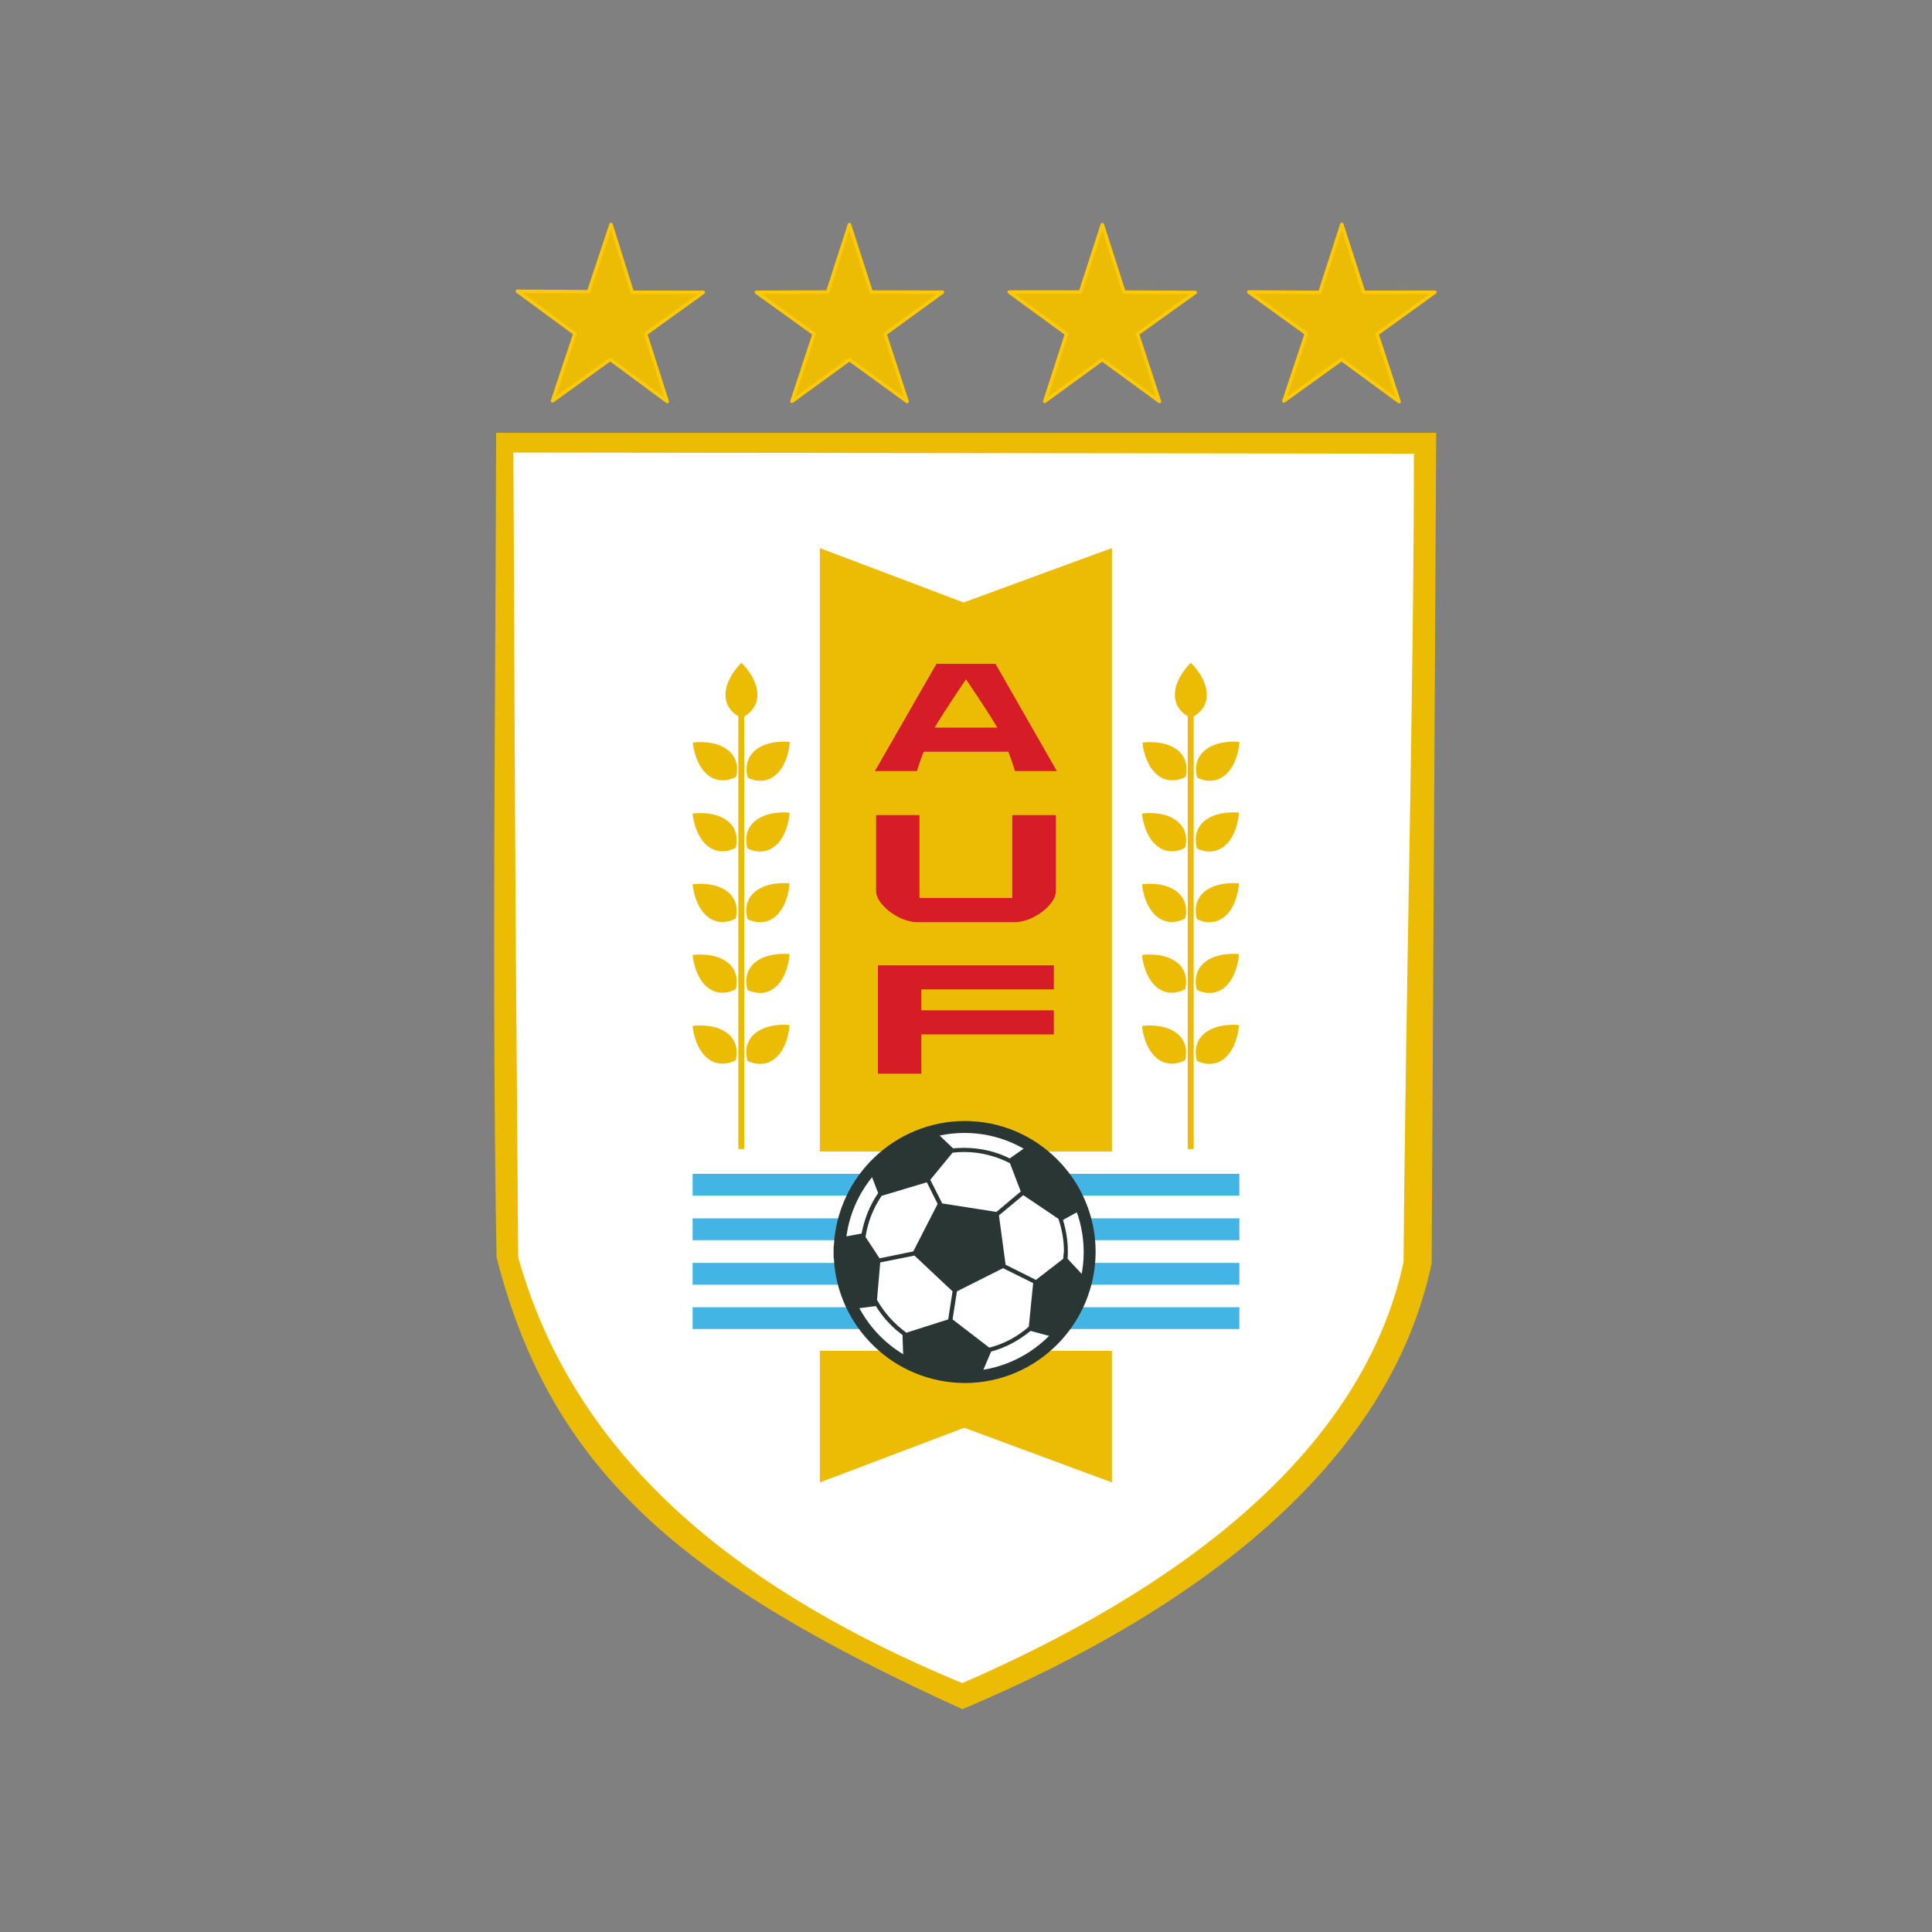 <?xml version="1.0" encoding="UTF-8" standalone="no"?>
<!-- Generator: Adobe Illustrator 22.0.0, SVG Export Plug-In . SVG Version: 6.00 Build 0)  -->

<svg
   xmlns:dc="http://purl.org/dc/elements/1.1/"
   xmlns:cc="http://creativecommons.org/ns#"
   xmlns:rdf="http://www.w3.org/1999/02/22-rdf-syntax-ns#"
   xmlns:svg="http://www.w3.org/2000/svg"
   xmlns="http://www.w3.org/2000/svg"
   xmlns:sodipodi="http://sodipodi.sourceforge.net/DTD/sodipodi-0.dtd"
   xmlns:inkscape="http://www.inkscape.org/namespaces/inkscape"
   version="1.1"
   id="Capa_1"
   x="0px"
   y="0px"
   viewBox="0 0 700 700"
   xml:space="preserve"
   sodipodi:docname="auf-seleccion-de-futbol-de-uruguay-logo.svg"
   width="700"
   height="700"
   inkscape:version="0.92.4 (5da689c313, 2019-01-14)"
   inkscape:export-filename="C:\Users\suitedoalex\auf-seleccion-de-futbol-de-uruguay-logo-0.png"
   inkscape:export-xdpi="561.73712"
   inkscape:export-ydpi="561.73712"><rect x="0" y="0" width="700" height="700" fill="#808080" stroke="none"/><defs
   id="defs87"><clipPath
     id="Clip0"><path
       inkscape:connector-curvature="0"
       d="M 0,0 H 221.381 V 270 H 0 Z"
       transform="translate(6,2)"
       id="path2" /></clipPath><clipPath
     id="Clip1"><path
       inkscape:connector-curvature="0"
       d="M 0,0 H 221.381 V 221.35 H 0 Z"
       transform="translate(6,50.65)"
       id="path5" /></clipPath><clipPath
     id="Clip2"><path
       inkscape:connector-curvature="0"
       d="M 0,0 H 168.883 V 168.926 H 0 Z"
       transform="translate(32.31,76.927)"
       id="path8" /></clipPath><clipPath
     id="Clip3"><path
       inkscape:connector-curvature="0"
       d="M 0,0 H 141.609 V 155.997 H 0 Z"
       transform="translate(45.469,83.618)"
       id="path11" /></clipPath><clipPath
     id="Clip4"><path
       inkscape:connector-curvature="0"
       d="M 0,0 H 213.372 V 41.891 H 0 Z"
       transform="translate(10.368,2)"
       id="path14-1" /></clipPath></defs><sodipodi:namedview
   pagecolor="#ffffff"
   bordercolor="#666666"
   borderopacity="1"
   objecttolerance="10"
   gridtolerance="10"
   guidetolerance="10"
   inkscape:pageopacity="0"
   inkscape:pageshadow="2"
   inkscape:window-width="1600"
   inkscape:window-height="837"
   id="namedview85"
   showgrid="false"
   inkscape:zoom="0.48659794"
   inkscape:cx="497.28955"
   inkscape:cy="-324.8536"
   inkscape:window-x="-8"
   inkscape:window-y="-8"
   inkscape:window-maximized="1"
   inkscape:current-layer="Capa_1" />
<style
   type="text/css"
   id="style2">
	.st0{fill:#EBBC03;}
	.st1{fill:#D51C27;}
	.st2{fill:#FFFFFF;}
	.st3{fill:#43B5E5;}
	.st4{fill:#293634;}
</style>
<polyline
   class="st0"
   points="184.4,485 120.1,461.2 57.2,485 57.2,78.1 119.8,101.8 184.4,78.1 184.4,485 "
   id="polyline4"
   transform="translate(229.2,769.902)"
   style="fill:#ebbc03"
   inkscape:export-filename="C:\Users\suitedoalex\auf-seleccion-de-futbol-de-uruguay-logo-4.png"
   inkscape:export-xdpi="278.14569"
   inkscape:export-ydpi="278.14569" />
<polyline
   class="st0"
   points="23.6,0 18.1,17.2 0,17.2 14.7,27.7 9,44.9 23.7,34.3 38.3,44.9 32.7,27.7 47.3,17.1 29.3,17.1 23.6,0   "
   id="polyline6"
   transform="translate(229.2,769.902)"
   style="fill:#ebbc03"
   inkscape:export-filename="C:\Users\suitedoalex\auf-seleccion-de-futbol-de-uruguay-logo-4.png"
   inkscape:export-xdpi="278.14569"
   inkscape:export-ydpi="278.14569" />
<polyline
   class="st0"
   points="88.1,0 82.6,17.2 64.5,17.2 79.2,27.7 73.5,44.9 88.2,34.3 102.8,44.9 97.2,27.7 111.8,17.1   93.8,17.1 88.1,0 "
   id="polyline8"
   transform="translate(229.2,769.902)"
   style="fill:#ebbc03"
   inkscape:export-filename="C:\Users\suitedoalex\auf-seleccion-de-futbol-de-uruguay-logo-4.png"
   inkscape:export-xdpi="278.14569"
   inkscape:export-ydpi="278.14569" />
<polyline
   class="st0"
   points="152.9,0 147.4,17.2 129.3,17.2 144,27.7 138.3,44.9 153.1,34.3 167.6,44.9 162.1,27.7 176.6,17.1   158.6,17.1 152.9,0 "
   id="polyline10"
   transform="translate(229.2,769.902)"
   style="fill:#ebbc03"
   inkscape:export-filename="C:\Users\suitedoalex\auf-seleccion-de-futbol-de-uruguay-logo-4.png"
   inkscape:export-xdpi="278.14569"
   inkscape:export-ydpi="278.14569" />
<polyline
   class="st0"
   points="217.9,0 212.4,17.2 194.3,17.2 209,27.7 203.3,44.9 218,34.3 232.6,44.9 227.1,27.7 241.6,17.1   223.6,17.1 217.9,0 "
   id="polyline12"
   transform="translate(229.2,769.902)"
   style="fill:#ebbc03"
   inkscape:export-filename="C:\Users\suitedoalex\auf-seleccion-de-futbol-de-uruguay-logo-4.png"
   inkscape:export-xdpi="278.14569"
   inkscape:export-ydpi="278.14569" />
<path
   class="st1"
   d="m 371.4,945.102 h 18.2 l -26.7,-46.7 h -25.7 l -26.8,46.7 h 18.3 c 0,0 1.2,-4 2.9,-8.4 h 36.9 c 1.7,4.5 2.9,8.4 2.9,8.4 m -21.5,-39.7 0.2,-0.3 0.1,0.3 c 0,0 9,13.1 13.5,20.8 h -27.3 c 4.5,-7.7 13.5,-20.8 13.5,-20.8 z"
   id="path14"
   inkscape:connector-curvature="0"
   style="fill:#d51c27"
   inkscape:export-filename="C:\Users\suitedoalex\auf-seleccion-de-futbol-de-uruguay-logo-4.png"
   inkscape:export-xdpi="278.14569"
   inkscape:export-ydpi="278.14569" />
<path
   class="st1"
   d="m 370.2,964.302 v 36.1 h -40.4 v -36.1 h -18.9 c 0,0 0,30.4 0,33.1 0,5.8 9.9,13.5 17.8,13.5 h 14 c 7.7,0 14.7,0 14.7,0 h 14 c 7.9,0 17.8,-7.6 17.8,-13.5 0,-2.7 0,-33.1 0,-33.1 h -19"
   id="path16"
   inkscape:connector-curvature="0"
   style="fill:#d51c27"
   inkscape:export-filename="C:\Users\suitedoalex\auf-seleccion-de-futbol-de-uruguay-logo-4.png"
   inkscape:export-xdpi="278.14569"
   inkscape:export-ydpi="278.14569" />
<polyline
   class="st1"
   points="159.1,270.3 159.1,259.8 82.5,259.8 82.5,307 101.4,307 101.4,289.9 159.1,289.9 159.1,279.4   101.4,279.4 101.4,270.3 159.1,270.3 "
   id="polyline18"
   transform="translate(229.2,769.902)"
   style="fill:#d51c27"
   inkscape:export-filename="C:\Users\suitedoalex\auf-seleccion-de-futbol-de-uruguay-logo-4.png"
   inkscape:export-xdpi="278.14569"
   inkscape:export-ydpi="278.14569" />
<path
   class="st0"
   d="m 252.2,921.902 c 0,0 7,-2.5 7,-10 0,-7.5 -6.9,-13.9 -6.9,-13.9 h -0.1 c 0,0 -6.9,6.5 -6.9,13.9 0,7.5 7,10 7,10 h -0.1"
   id="path20"
   inkscape:connector-curvature="0"
   style="fill:#ebbc03"
   inkscape:export-filename="C:\Users\suitedoalex\auf-seleccion-de-futbol-de-uruguay-logo-4.png"
   inkscape:export-xdpi="278.14569"
   inkscape:export-ydpi="278.14569" />
<path
   class="st0"
   d="m 255,948.002 c 0,0 6.5,3.7 12.2,-1.2 5.7,-4.9 6.1,-14.3 6.1,-14.3 l -0.1,-0.1 c 0,0 -9.4,-1.1 -15.1,3.8 -5.6,4.9 -3,11.9 -3.1,11.8 v 0"
   id="path22"
   inkscape:connector-curvature="0"
   style="fill:#ebbc03"
   inkscape:export-filename="C:\Users\suitedoalex\auf-seleccion-de-futbol-de-uruguay-logo-4.png"
   inkscape:export-xdpi="278.14569"
   inkscape:export-ydpi="278.14569" />
<path
   class="st0"
   d="m 249.9,947.602 c 0,0 -6.4,3.9 -12.2,-0.7 -5.9,-4.7 -6.6,-14.1 -6.6,-14.1 l 0.1,-0.1 c 0,0 9.4,-1.4 15.2,3.3 5.9,4.7 3.5,11.7 3.5,11.6 v 0"
   id="path24"
   inkscape:connector-curvature="0"
   style="fill:#ebbc03"
   inkscape:export-filename="C:\Users\suitedoalex\auf-seleccion-de-futbol-de-uruguay-logo-4.png"
   inkscape:export-xdpi="278.14569"
   inkscape:export-ydpi="278.14569" />
<path
   class="st0"
   d="m 254.9,978.802 c 0,0 6.5,3.7 12.2,-1.2 5.7,-4.9 6.1,-14.3 6.1,-14.3 l -0.1,-0.1 c 0,0 -9.4,-1.1 -15.1,3.8 -5.7,4.9 -3,11.9 -3.1,11.8 v 0"
   id="path26"
   inkscape:connector-curvature="0"
   style="fill:#ebbc03"
   inkscape:export-filename="C:\Users\suitedoalex\auf-seleccion-de-futbol-de-uruguay-logo-4.png"
   inkscape:export-xdpi="278.14569"
   inkscape:export-ydpi="278.14569" />
<path
   class="st0"
   d="m 249.8,978.502 c 0,0 -6.4,3.9 -12.2,-0.7 -5.9,-4.7 -6.6,-14.1 -6.6,-14.1 l 0.1,-0.1 c 0,0 9.4,-1.4 15.2,3.3 5.8,4.6 3.4,11.7 3.5,11.6 v 0"
   id="path28"
   inkscape:connector-curvature="0"
   style="fill:#ebbc03"
   inkscape:export-filename="C:\Users\suitedoalex\auf-seleccion-de-futbol-de-uruguay-logo-4.png"
   inkscape:export-xdpi="278.14569"
   inkscape:export-ydpi="278.14569" />
<path
   class="st0"
   d="m 254.9,1009.602 c 0,0 6.5,3.7 12.2,-1.2 5.7,-4.9 6.1,-14.3 6.1,-14.3 l -0.1,-0.1 c 0,0 -9.4,-1.1 -15.1,3.8 -5.7,4.9 -3,11.9 -3.1,11.8 v 0"
   id="path30"
   inkscape:connector-curvature="0"
   style="fill:#ebbc03"
   inkscape:export-filename="C:\Users\suitedoalex\auf-seleccion-de-futbol-de-uruguay-logo-4.png"
   inkscape:export-xdpi="278.14569"
   inkscape:export-ydpi="278.14569" />
<path
   class="st0"
   d="m 249.8,1009.302 c 0,0 -6.4,3.9 -12.2,-0.7 -5.9,-4.7 -6.6,-14.1 -6.6,-14.1 l 0.1,-0.1 c 0,0 9.4,-1.4 15.2,3.3 5.8,4.6 3.4,11.7 3.5,11.6 v 0"
   id="path32"
   inkscape:connector-curvature="0"
   style="fill:#ebbc03"
   inkscape:export-filename="C:\Users\suitedoalex\auf-seleccion-de-futbol-de-uruguay-logo-4.png"
   inkscape:export-xdpi="278.14569"
   inkscape:export-ydpi="278.14569" />
<path
   class="st0"
   d="m 254.9,1040.402 c 0,0 6.5,3.7 12.2,-1.2 5.7,-4.9 6.1,-14.3 6.1,-14.3 l -0.1,-0.1 c 0,0 -9.4,-1.1 -15.1,3.8 -5.7,4.9 -3,11.9 -3.1,11.8 v 0"
   id="path34"
   inkscape:connector-curvature="0"
   style="fill:#ebbc03"
   inkscape:export-filename="C:\Users\suitedoalex\auf-seleccion-de-futbol-de-uruguay-logo-4.png"
   inkscape:export-xdpi="278.14569"
   inkscape:export-ydpi="278.14569" />
<path
   class="st0"
   d="m 249.8,1040.102 c 0,0 -6.4,3.9 -12.2,-0.7 -5.9,-4.7 -6.6,-14.1 -6.6,-14.1 l 0.1,-0.1 c 0,0 9.4,-1.4 15.2,3.3 5.8,4.6 3.4,11.7 3.5,11.6 v 0"
   id="path36"
   inkscape:connector-curvature="0"
   style="fill:#ebbc03"
   inkscape:export-filename="C:\Users\suitedoalex\auf-seleccion-de-futbol-de-uruguay-logo-4.png"
   inkscape:export-xdpi="278.14569"
   inkscape:export-ydpi="278.14569" />
<path
   class="st0"
   d="m 254.9,1071.302 c 0,0 6.5,3.7 12.2,-1.2 5.7,-4.9 6.1,-14.3 6.1,-14.3 l -0.1,-0.1 c 0,0 -9.4,-1.1 -15.1,3.8 -5.7,4.9 -3,11.9 -3.1,11.8 v 0"
   id="path38"
   inkscape:connector-curvature="0"
   style="fill:#ebbc03"
   inkscape:export-filename="C:\Users\suitedoalex\auf-seleccion-de-futbol-de-uruguay-logo-4.png"
   inkscape:export-xdpi="278.14569"
   inkscape:export-ydpi="278.14569" />
<path
   class="st0"
   d="m 249.8,1071.002 c 0,0 -6.4,3.9 -12.2,-0.7 -5.9,-4.7 -6.6,-14.1 -6.6,-14.1 l 0.1,-0.1 c 0,0 9.4,-1.4 15.2,3.3 5.8,4.6 3.4,11.7 3.5,11.6 v 0"
   id="path40"
   inkscape:connector-curvature="0"
   style="fill:#ebbc03"
   inkscape:export-filename="C:\Users\suitedoalex\auf-seleccion-de-futbol-de-uruguay-logo-4.png"
   inkscape:export-xdpi="278.14569"
   inkscape:export-ydpi="278.14569" />
<rect
   x="250.9"
   y="919.502"
   class="st0"
   width="2.6"
   height="190.2"
   id="rect42"
   style="fill:#ebbc03"
   inkscape:export-filename="C:\Users\suitedoalex\auf-seleccion-de-futbol-de-uruguay-logo-4.png"
   inkscape:export-xdpi="278.14569"
   inkscape:export-ydpi="278.14569" />
<path
   class="st0"
   d="m 447.9,921.902 c 0,0 7,-2.5 7,-10 0,-7.5 -6.9,-13.9 -6.9,-13.9 h -0.1 c 0,0 -6.9,6.5 -6.9,13.9 0,7.5 7,10 7,10 h -0.1"
   id="path44"
   inkscape:connector-curvature="0"
   style="fill:#ebbc03"
   inkscape:export-filename="C:\Users\suitedoalex\auf-seleccion-de-futbol-de-uruguay-logo-4.png"
   inkscape:export-xdpi="278.14569"
   inkscape:export-ydpi="278.14569" />
<path
   class="st0"
   d="m 450.8,948.002 c 0,0 6.5,3.7 12.2,-1.2 5.7,-4.9 6.1,-14.3 6.1,-14.3 l -0.1,-0.1 c 0,0 -9.4,-1.1 -15.1,3.8 -5.7,4.9 -3.1,11.9 -3.1,11.8 v 0"
   id="path46"
   inkscape:connector-curvature="0"
   style="fill:#ebbc03"
   inkscape:export-filename="C:\Users\suitedoalex\auf-seleccion-de-futbol-de-uruguay-logo-4.png"
   inkscape:export-xdpi="278.14569"
   inkscape:export-ydpi="278.14569" />
<path
   class="st0"
   d="m 445.7,947.602 c 0,0 -6.4,3.9 -12.2,-0.7 -5.9,-4.7 -6.6,-14.1 -6.6,-14.1 l 0.1,-0.1 c 0,0 9.4,-1.4 15.2,3.3 5.8,4.7 3.4,11.7 3.5,11.6 v 0"
   id="path48"
   inkscape:connector-curvature="0"
   style="fill:#ebbc03"
   inkscape:export-filename="C:\Users\suitedoalex\auf-seleccion-de-futbol-de-uruguay-logo-4.png"
   inkscape:export-xdpi="278.14569"
   inkscape:export-ydpi="278.14569" />
<path
   class="st0"
   d="m 450.6,978.802 c 0,0 6.5,3.7 12.2,-1.2 5.7,-4.9 6.1,-14.3 6.1,-14.3 l -0.1,-0.1 c 0,0 -9.4,-1.1 -15.1,3.8 -5.6,4.9 -3,11.9 -3.1,11.8 v 0"
   id="path50"
   inkscape:connector-curvature="0"
   style="fill:#ebbc03"
   inkscape:export-filename="C:\Users\suitedoalex\auf-seleccion-de-futbol-de-uruguay-logo-4.png"
   inkscape:export-xdpi="278.14569"
   inkscape:export-ydpi="278.14569" />
<path
   class="st0"
   d="m 445.5,978.502 c 0,0 -6.4,3.9 -12.2,-0.7 -5.9,-4.7 -6.6,-14.1 -6.6,-14.1 l 0.1,-0.1 c 0,0 9.4,-1.4 15.2,3.3 5.8,4.6 3.4,11.7 3.5,11.6 v 0"
   id="path52"
   inkscape:connector-curvature="0"
   style="fill:#ebbc03"
   inkscape:export-filename="C:\Users\suitedoalex\auf-seleccion-de-futbol-de-uruguay-logo-4.png"
   inkscape:export-xdpi="278.14569"
   inkscape:export-ydpi="278.14569" />
<path
   class="st0"
   d="m 450.6,1009.602 c 0,0 6.5,3.7 12.2,-1.2 5.7,-4.9 6.1,-14.3 6.1,-14.3 l -0.1,-0.1 c 0,0 -9.4,-1.1 -15.1,3.8 -5.6,4.9 -3,11.9 -3.1,11.8 v 0"
   id="path54"
   inkscape:connector-curvature="0"
   style="fill:#ebbc03"
   inkscape:export-filename="C:\Users\suitedoalex\auf-seleccion-de-futbol-de-uruguay-logo-4.png"
   inkscape:export-xdpi="278.14569"
   inkscape:export-ydpi="278.14569" />
<path
   class="st0"
   d="m 445.5,1009.302 c 0,0 -6.4,3.9 -12.2,-0.7 -5.9,-4.7 -6.6,-14.1 -6.6,-14.1 l 0.1,-0.1 c 0,0 9.4,-1.4 15.2,3.3 5.8,4.6 3.4,11.7 3.5,11.6 v 0"
   id="path56"
   inkscape:connector-curvature="0"
   style="fill:#ebbc03"
   inkscape:export-filename="C:\Users\suitedoalex\auf-seleccion-de-futbol-de-uruguay-logo-4.png"
   inkscape:export-xdpi="278.14569"
   inkscape:export-ydpi="278.14569" />
<path
   class="st0"
   d="m 450.6,1040.402 c 0,0 6.5,3.7 12.2,-1.2 5.7,-4.9 6.1,-14.3 6.1,-14.3 l -0.1,-0.1 c 0,0 -9.4,-1.1 -15.1,3.8 -5.6,4.9 -3,11.9 -3.1,11.8 v 0"
   id="path58"
   inkscape:connector-curvature="0"
   style="fill:#ebbc03"
   inkscape:export-filename="C:\Users\suitedoalex\auf-seleccion-de-futbol-de-uruguay-logo-4.png"
   inkscape:export-xdpi="278.14569"
   inkscape:export-ydpi="278.14569" />
<path
   class="st0"
   d="m 445.5,1040.102 c 0,0 -6.4,3.9 -12.2,-0.7 -5.9,-4.7 -6.6,-14.1 -6.6,-14.1 l 0.1,-0.1 c 0,0 9.4,-1.4 15.2,3.3 5.8,4.6 3.4,11.7 3.5,11.6 v 0"
   id="path60"
   inkscape:connector-curvature="0"
   style="fill:#ebbc03"
   inkscape:export-filename="C:\Users\suitedoalex\auf-seleccion-de-futbol-de-uruguay-logo-4.png"
   inkscape:export-xdpi="278.14569"
   inkscape:export-ydpi="278.14569" />
<path
   class="st0"
   d="m 450.6,1071.302 c 0,0 6.5,3.7 12.2,-1.2 5.7,-4.9 6.1,-14.3 6.1,-14.3 l -0.1,-0.1 c 0,0 -9.4,-1.1 -15.1,3.8 -5.6,4.9 -3,11.9 -3.1,11.8 v 0"
   id="path62"
   inkscape:connector-curvature="0"
   style="fill:#ebbc03"
   inkscape:export-filename="C:\Users\suitedoalex\auf-seleccion-de-futbol-de-uruguay-logo-4.png"
   inkscape:export-xdpi="278.14569"
   inkscape:export-ydpi="278.14569" />
<path
   class="st0"
   d="m 445.5,1071.002 c 0,0 -6.4,3.9 -12.2,-0.7 -5.9,-4.7 -6.6,-14.1 -6.6,-14.1 l 0.1,-0.1 c 0,0 9.4,-1.4 15.2,3.3 5.8,4.6 3.4,11.7 3.5,11.6 v 0"
   id="path64"
   inkscape:connector-curvature="0"
   style="fill:#ebbc03"
   inkscape:export-filename="C:\Users\suitedoalex\auf-seleccion-de-futbol-de-uruguay-logo-4.png"
   inkscape:export-xdpi="278.14569"
   inkscape:export-ydpi="278.14569" />
<rect
   x="446.6"
   y="919.502"
   class="st0"
   width="2.6"
   height="190.2"
   id="rect66"
   style="fill:#ebbc03"
   inkscape:export-filename="C:\Users\suitedoalex\auf-seleccion-de-futbol-de-uruguay-logo-4.png"
   inkscape:export-xdpi="278.14569"
   inkscape:export-ydpi="278.14569" />
<rect
   x="231"
   y="1110.802"
   class="st2"
   width="238.1"
   height="86.8"
   id="rect68"
   style="fill:#ffffff"
   inkscape:export-filename="C:\Users\suitedoalex\auf-seleccion-de-futbol-de-uruguay-logo-4.png"
   inkscape:export-xdpi="278.14569"
   inkscape:export-ydpi="278.14569" />
<rect
   x="231"
   y="1120.502"
   class="st3"
   width="238.1"
   height="9.5"
   id="rect70"
   style="fill:#43b5e5"
   inkscape:export-filename="C:\Users\suitedoalex\auf-seleccion-de-futbol-de-uruguay-logo-4.png"
   inkscape:export-xdpi="278.14569"
   inkscape:export-ydpi="278.14569" />
<rect
   x="231"
   y="1139.902"
   class="st3"
   width="238.1"
   height="9.5"
   id="rect72"
   style="fill:#43b5e5"
   inkscape:export-filename="C:\Users\suitedoalex\auf-seleccion-de-futbol-de-uruguay-logo-4.png"
   inkscape:export-xdpi="278.14569"
   inkscape:export-ydpi="278.14569" />
<rect
   x="231"
   y="1159.302"
   class="st3"
   width="238.1"
   height="9.5"
   id="rect74"
   style="fill:#43b5e5"
   inkscape:export-filename="C:\Users\suitedoalex\auf-seleccion-de-futbol-de-uruguay-logo-4.png"
   inkscape:export-xdpi="278.14569"
   inkscape:export-ydpi="278.14569" />
<rect
   x="231"
   y="1178.602"
   class="st3"
   width="238.1"
   height="9.5"
   id="rect76"
   style="fill:#43b5e5"
   inkscape:export-filename="C:\Users\suitedoalex\auf-seleccion-de-futbol-de-uruguay-logo-4.png"
   inkscape:export-xdpi="278.14569"
   inkscape:export-ydpi="278.14569" />
<path
   class="st2"
   d="m 295,1154.602 h 0.5 -0.5 c 0,-30.1 24.4,-54.4 54.5,-54.5 30.1,0.1 54.4,24.4 54.5,54.5 0,30.1 -24.4,54.4 -54.5,54.5 -30.1,-0.1 -54.5,-24.4 -54.5,-54.5"
   id="path78"
   inkscape:connector-curvature="0"
   style="fill:#ffffff"
   inkscape:export-filename="C:\Users\suitedoalex\auf-seleccion-de-futbol-de-uruguay-logo-4.png"
   inkscape:export-xdpi="278.14569"
   inkscape:export-ydpi="278.14569" />
<path
   class="st4"
   d="m 349.5,1211.602 v 0 c -30.6,-0.1 -55.6,-24.3 -57,-54.5 h -0.1 v -2.5 -2.6 h 0.1 c 1.4,-30.2 26.4,-54.4 57,-54.5 31.4,0 57,25.6 57,57 -0.1,31.5 -25.6,57.1 -57,57.1 m -52,-57 c 0,28.6 23.3,51.9 51.9,51.9 28.6,-0.1 51.9,-23.3 51.9,-51.9 0,-28.6 -23.3,-51.9 -51.9,-51.9 -28.5,0 -51.8,23.3 -51.9,51.9 z"
   id="path80"
   inkscape:connector-curvature="0"
   style="fill:#293634"
   inkscape:export-filename="C:\Users\suitedoalex\auf-seleccion-de-futbol-de-uruguay-logo-4.png"
   inkscape:export-xdpi="278.14569"
   inkscape:export-ydpi="278.14569" />
<path
   class="st4"
   d="m 349.5,1100.102 c -30.1,0 -54.5,24.4 -54.5,54.5 0,30.1 24.4,54.5 54.5,54.5 30.1,0 54.5,-24.4 54.5,-54.5 -0.1,-30.1 -24.5,-54.5 -54.5,-54.5 m 10.7,96.1 -16,-12.3 1.9,-12.2 20.1,-10.1 13.1,6.5 -1.9,19 c -4.9,4.3 -10.8,7.5 -17.2,9.1 z m -48.9,-20.8 1.4,-16.3 14.9,-3 16.6,15.6 -1.9,12.2 -18.2,5.8 c -5.2,-3.8 -9.6,-8.6 -12.8,-14.3 z m 37.9,-64.4 c 7.2,0 14,1.8 20,4.9 l 4.7,12.3 -10.6,8.9 -23.6,-3.7 -5.2,-10.3 9.7,-11.8 c 1.6,-0.2 3.3,-0.3 5,-0.3 z m 43.2,46.5 -11.9,9.2 -13.2,-6.6 -2.9,-21.5 10.6,-8.8 15.3,10.3 c 1.5,4.4 2.4,9.2 2.4,14.2 -0.2,1.1 -0.2,2.2 -0.3,3.2 z m -80,-0.2 -6.1,-9.3 c 1,-6.6 3.4,-12.6 7,-17.9 l 19.7,-5.9 4.7,9.4 -10.6,20.7 z m -0.6,-28.4 c -3.6,5.2 -6,11.2 -7.2,17.6 l -7.4,1.4 c 1.3,-10.1 5.4,-19.3 11.6,-26.8 z m 82.5,28.6 c 0.1,-1.1 0.1,-2.1 0.1,-3.2 0,-4.8 -0.8,-9.4 -2.1,-13.7 l 6.7,-3.7 c 2,5.5 3.1,11.5 3.1,17.7 0,3.5 -0.4,6.9 -1,10.2 z m -18.5,-48.4 -6.7,4.7 c -6,-3 -12.8,-4.6 -19.9,-4.6 -1.6,0 -3.2,0.1 -4.8,0.2 l -6.4,-6.1 c 3.7,-0.8 7.5,-1.3 11.5,-1.3 9.6,0 18.6,2.6 26.3,7.1 z m -72.9,70 7.9,-1 c 3,4.9 7,9.2 11.6,12.6 l 0.3,9.2 c -8.4,-5 -15.3,-12.2 -19.8,-20.8 z m 54.4,27.5 3.7,-8.7 c 6.4,-1.7 12.2,-4.9 17.2,-9 l 8.8,2.4 c -7.7,8 -18.1,13.6 -29.7,15.3 z"
   id="path82"
   inkscape:connector-curvature="0"
   style="fill:#293634"
   inkscape:export-filename="C:\Users\suitedoalex\auf-seleccion-de-futbol-de-uruguay-logo-4.png"
   inkscape:export-xdpi="278.14569"
   inkscape:export-ydpi="278.14569" />
<path
   style="opacity:1;fill:#ffffff;fill-opacity:1;fill-rule:nonzero;stroke:none;stroke-width:0.546;stroke-miterlimit:4;stroke-dasharray:none;stroke-opacity:1"
   d="m 183.679,455.546 c -0.475,-96.117 0.373,-211.879 -1.22,-295.312 118.451,0.715 209.715,-0.044 333.712,0.79 -1.103,104.423 -0.35,183.79 -1.659,296.973 C 499.877,518.656 410.592,593.425 350.197,614.136 245.765,591.168 189.482,474.767 183.679,455.546 Z"
   id="path4497"
   inkscape:connector-curvature="0"
   sodipodi:nodetypes="cccccc"
   inkscape:export-filename="C:\Users\suitedoalex\auf-seleccion-de-futbol-de-uruguay-logo-5.png"
   inkscape:export-xdpi="196.79346"
   inkscape:export-ydpi="196.79346" /><g
   id="g4769"
   transform="matrix(0.681,0,0,0.611,-361.876,417.383)"
   style="fill:#ebbc03;fill-opacity:1"
   inkscape:export-filename="C:\Users\suitedoalex\auf-seleccion-de-futbol-de-uruguay-logo-5.png"
   inkscape:export-xdpi="196.79346"
   inkscape:export-ydpi="196.79346"><path
     style="fill:#ebbc03;fill-opacity:1;stroke-width:3.981"
     d="M 1043.424,330.433 C 895.68,255.518 824.791,190.14 795.571,62.401 793.005,-96.193 795.043,-267.815 795.356,-426.443 h 500.159 c -0.811,164.155 -1.621,328.31 -2.432,492.466 C 1270.438,186.067 1167.644,272.033 1043.424,330.433 Z m 234.713,-265.107 c 1.107,-158.418 5.463,-338.595 5.505,-479.406 l -479.115,-0.689 c 0.74,157.287 0.434,183.456 2.551,477.109 C 838.259,186.968 930.779,262.841 1043.344,314.985 1152.791,261.896 1255.379,182.234 1278.137,65.327 Z"
     id="path4771"
     inkscape:connector-curvature="0"
     sodipodi:nodetypes="cccccccccccc" /></g><g
   transform="matrix(1.564,0,0,1.564,170.603,77.53)"
   id="Background"
   style="fill:#ebbc03;fill-opacity:1"
   inkscape:export-filename="C:\Users\suitedoalex\auf-seleccion-de-futbol-de-uruguay-logo-5.png"
   inkscape:export-xdpi="196.79346"
   inkscape:export-ydpi="196.79346"><g
     id="svg2"
     clip-path="url(#Clip0)"
     style="fill:#ebbc03;fill-opacity:1"><g
       id="Group55"
       clip-path="url(#Clip1)"
       style="fill:#ebbc03;fill-opacity:1"><g
         id="Group54"
         clip-path="url(#Clip2)"
         style="fill:#ebbc03;fill-opacity:1"><g
           id="Group53"
           clip-path="url(#Clip3)"
           style="fill:#ebbc03;fill-opacity:1" /></g></g><g
       id="_761874112"
       clip-path="url(#Clip4)"
       style="fill:#ebbc03;fill-opacity:1"><path
         inkscape:connector-curvature="0"
         style="fill:#ebbc03;fill-opacity:1;fill-rule:nonzero;stroke:#ffc905;stroke-width:0.797;stroke-linecap:butt;stroke-linejoin:round;stroke-dasharray:none"
         id=" polygon325"
         d="m 43.152,15.716 v 0 l -13.43,9.691 5.14,15.688 L 21.511,31.311 8.15,40.937 13.356,25.313 0,15.665 16.5,15.764 21.576,0 26.647,15.752 Z"
         transform="translate(180.19,2.398)" /><path
         inkscape:connector-curvature="0"
         style="fill:#ebbc03;fill-opacity:1;fill-rule:nonzero;stroke:#ffc905;stroke-width:0.797;stroke-linecap:butt;stroke-linejoin:round;stroke-dasharray:none"
         id=" polygon329"
         d="m 34.824,40.996 v 0 L 21.53,31.298 8.229,40.99 13.293,25.349 0,15.651 16.512,15.641 21.576,0 l 5.018,15.657 16.521,0.085 -13.405,9.607 z"
         transform="translate(124.709,2.434)" /><path
         inkscape:connector-curvature="0"
         style="fill:#ebbc03;fill-opacity:1;fill-rule:nonzero;stroke:#ffc905;stroke-width:0.797;stroke-linecap:butt;stroke-linejoin:round;stroke-dasharray:none"
         id=" polygon333"
         d="M 21.557,31.298 8.248,40.974 v 0 L 13.388,25.334 0,15.705 16.521,15.648 21.566,0 l 5.036,15.65 16.512,0.038 -13.309,9.675 5.132,15.659 z"
         transform="translate(66.134,2.434)" /><path
         inkscape:connector-curvature="0"
         style="fill:#ebbc03;fill-opacity:1;fill-rule:nonzero;stroke:#ffc905;stroke-width:0.797;stroke-linecap:butt;stroke-linejoin:round;stroke-dasharray:none"
         id=" polygon3156"
         d="M 8.15,40.891 13.334,25.297 0,15.494 16.516,15.594 21.7,0 l 4.917,15.725 16.471,0.017 -13.367,9.617 5.001,15.679 -13.204,-9.765 z"
         transform="translate(10.767,2.413)" /></g></g></g><polyline
   transform="matrix(0.832,0,0,0.832,249.452,133.589)"
   class="st0"
   points="184.4,485 120.1,461.2 57.2,485 57.2,78.1 119.8,101.8 184.4,78.1 184.4,485 "
   id="polyline4-9"
   style="fill:#ebbc03"
   inkscape:export-filename="C:\Users\suitedoalex\auf-seleccion-de-futbol-de-uruguay-logo-5.png"
   inkscape:export-xdpi="196.79346"
   inkscape:export-ydpi="196.79346" /><path
   inkscape:connector-curvature="0"
   class="st1"
   d="M 367.763,279.357 H 382.906 l -22.215,-38.855 h -21.383 l -22.298,38.855 h 15.226 c 0,0 0.998,-3.328 2.413,-6.989 h 30.701 c 1.414,3.744 2.413,6.989 2.413,6.989 m -17.888,-33.031 0.166,-0.25 0.083,0.25 c 0,0 7.488,10.899 11.232,17.306 h -22.714 c 3.744,-6.406 11.232,-17.306 11.232,-17.306 z"
   id="path14-4"
   style="fill:#d51c27;stroke-width:0.832"
   inkscape:export-filename="C:\Users\suitedoalex\auf-seleccion-de-futbol-de-uruguay-logo-5.png"
   inkscape:export-xdpi="196.79346"
   inkscape:export-ydpi="196.79346" /><path
   inkscape:connector-curvature="0"
   class="st1"
   d="m 366.765,295.331 v 30.036 h -33.613 v -30.036 h -15.725 c 0,0 0,25.293 0,27.54 0,4.826 8.237,11.232 14.81,11.232 h 11.648 c 6.406,0 12.231,0 12.231,0 h 11.648 c 6.573,0 14.81,-6.323 14.81,-11.232 0,-2.246 0,-27.54 0,-27.54 h -15.808"
   id="path16-1"
   style="fill:#d51c27;stroke-width:0.832"
   inkscape:export-filename="C:\Users\suitedoalex\auf-seleccion-de-futbol-de-uruguay-logo-5.png"
   inkscape:export-xdpi="196.79346"
   inkscape:export-ydpi="196.79346" /><polyline
   transform="matrix(0.832,0,0,0.832,249.452,133.589)"
   class="st1"
   points="159.1,270.3 159.1,259.8 82.5,259.8 82.5,307 101.4,307 101.4,289.9 159.1,289.9 159.1,279.4   101.4,279.4 101.4,270.3 159.1,270.3 "
   id="polyline18-0"
   style="fill:#d51c27"
   inkscape:export-filename="C:\Users\suitedoalex\auf-seleccion-de-futbol-de-uruguay-logo-5.png"
   inkscape:export-xdpi="196.79346"
   inkscape:export-ydpi="196.79346" /><path
   inkscape:connector-curvature="0"
   class="st0"
   d="m 268.588,260.054 c 0,0 5.824,-2.08 5.824,-8.32 0,-6.24 -5.741,-11.565 -5.741,-11.565 h -0.083 c 0,0 -5.741,5.408 -5.741,11.565 0,6.24 5.824,8.32 5.824,8.32 h -0.083"
   id="path20-0"
   style="fill:#ebbc03;stroke-width:0.832"
   inkscape:export-filename="C:\Users\suitedoalex\auf-seleccion-de-futbol-de-uruguay-logo-5.png"
   inkscape:export-xdpi="196.79346"
   inkscape:export-ydpi="196.79346" /><path
   inkscape:connector-curvature="0"
   class="st0"
   d="m 270.918,281.77 c 0,0 5.408,3.078 10.151,-0.998 4.742,-4.077 5.075,-11.898 5.075,-11.898 l -0.083,-0.083 c 0,0 -7.821,-0.915 -12.563,3.162 -4.659,4.077 -2.496,9.901 -2.579,9.818 v 0"
   id="path22-6"
   style="fill:#ebbc03;stroke-width:0.832"
   inkscape:export-filename="C:\Users\suitedoalex\auf-seleccion-de-futbol-de-uruguay-logo-5.png"
   inkscape:export-xdpi="196.79346"
   inkscape:export-ydpi="196.79346" /><path
   inkscape:connector-curvature="0"
   class="st0"
   d="m 266.674,281.437 c 0,0 -5.325,3.245 -10.151,-0.582 -4.909,-3.91 -5.491,-11.731 -5.491,-11.731 l 0.083,-0.083 c 0,0 7.821,-1.165 12.647,2.746 4.909,3.91 2.912,9.735 2.912,9.651 v 0"
   id="path24-2"
   style="fill:#ebbc03;stroke-width:0.832"
   inkscape:export-filename="C:\Users\suitedoalex\auf-seleccion-de-futbol-de-uruguay-logo-5.png"
   inkscape:export-xdpi="196.79346"
   inkscape:export-ydpi="196.79346" /><path
   inkscape:connector-curvature="0"
   class="st0"
   d="m 270.834,307.396 c 0,0 5.408,3.078 10.151,-0.998 4.742,-4.077 5.075,-11.898 5.075,-11.898 l -0.083,-0.083 c 0,0 -7.821,-0.915 -12.563,3.162 -4.742,4.077 -2.496,9.901 -2.579,9.818 v 0"
   id="path26-6"
   style="fill:#ebbc03;stroke-width:0.832"
   inkscape:export-filename="C:\Users\suitedoalex\auf-seleccion-de-futbol-de-uruguay-logo-5.png"
   inkscape:export-xdpi="196.79346"
   inkscape:export-ydpi="196.79346" /><path
   inkscape:connector-curvature="0"
   class="st0"
   d="m 266.591,307.146 c 0,0 -5.325,3.245 -10.151,-0.582 -4.909,-3.91 -5.491,-11.731 -5.491,-11.731 l 0.083,-0.083 c 0,0 7.821,-1.165 12.647,2.746 4.826,3.827 2.829,9.735 2.912,9.651 v 0"
   id="path28-0"
   style="fill:#ebbc03;stroke-width:0.832"
   inkscape:export-filename="C:\Users\suitedoalex\auf-seleccion-de-futbol-de-uruguay-logo-5.png"
   inkscape:export-xdpi="196.79346"
   inkscape:export-ydpi="196.79346" /><path
   inkscape:connector-curvature="0"
   class="st0"
   d="m 270.834,333.021 c 0,0 5.408,3.078 10.151,-0.998 4.742,-4.077 5.075,-11.898 5.075,-11.898 l -0.083,-0.083 c 0,0 -7.821,-0.915 -12.563,3.162 -4.742,4.077 -2.496,9.901 -2.579,9.818 v 0"
   id="path30-8"
   style="fill:#ebbc03;stroke-width:0.832"
   inkscape:export-filename="C:\Users\suitedoalex\auf-seleccion-de-futbol-de-uruguay-logo-5.png"
   inkscape:export-xdpi="196.79346"
   inkscape:export-ydpi="196.79346" /><path
   inkscape:connector-curvature="0"
   class="st0"
   d="m 266.591,332.772 c 0,0 -5.325,3.245 -10.151,-0.582 -4.909,-3.91 -5.491,-11.731 -5.491,-11.731 l 0.083,-0.083 c 0,0 7.821,-1.165 12.647,2.746 4.826,3.827 2.829,9.735 2.912,9.651 v 0"
   id="path32-5"
   style="fill:#ebbc03;stroke-width:0.832"
   inkscape:export-filename="C:\Users\suitedoalex\auf-seleccion-de-futbol-de-uruguay-logo-5.png"
   inkscape:export-xdpi="196.79346"
   inkscape:export-ydpi="196.79346" /><path
   inkscape:connector-curvature="0"
   class="st0"
   d="m 270.834,358.647 c 0,0 5.408,3.078 10.151,-0.998 4.742,-4.077 5.075,-11.898 5.075,-11.898 l -0.083,-0.083 c 0,0 -7.821,-0.915 -12.563,3.162 -4.742,4.077 -2.496,9.901 -2.579,9.818 v 0"
   id="path34-1"
   style="fill:#ebbc03;stroke-width:0.832"
   inkscape:export-filename="C:\Users\suitedoalex\auf-seleccion-de-futbol-de-uruguay-logo-5.png"
   inkscape:export-xdpi="196.79346"
   inkscape:export-ydpi="196.79346" /><path
   inkscape:connector-curvature="0"
   class="st0"
   d="m 266.591,358.398 c 0,0 -5.325,3.245 -10.151,-0.582 -4.909,-3.91 -5.491,-11.731 -5.491,-11.731 l 0.083,-0.083 c 0,0 7.821,-1.165 12.647,2.746 4.826,3.827 2.829,9.735 2.912,9.651 v 0"
   id="path36-9"
   style="fill:#ebbc03;stroke-width:0.832"
   inkscape:export-filename="C:\Users\suitedoalex\auf-seleccion-de-futbol-de-uruguay-logo-5.png"
   inkscape:export-xdpi="196.79346"
   inkscape:export-ydpi="196.79346" /><path
   inkscape:connector-curvature="0"
   class="st0"
   d="m 270.834,384.356 c 0,0 5.408,3.078 10.151,-0.998 4.742,-4.077 5.075,-11.898 5.075,-11.898 l -0.083,-0.083 c 0,0 -7.821,-0.915 -12.563,3.162 -4.742,4.077 -2.496,9.901 -2.579,9.818 v 0"
   id="path38-9"
   style="fill:#ebbc03;stroke-width:0.832"
   inkscape:export-filename="C:\Users\suitedoalex\auf-seleccion-de-futbol-de-uruguay-logo-5.png"
   inkscape:export-xdpi="196.79346"
   inkscape:export-ydpi="196.79346" /><path
   inkscape:connector-curvature="0"
   class="st0"
   d="m 266.591,384.107 c 0,0 -5.325,3.245 -10.151,-0.582 -4.909,-3.91 -5.491,-11.731 -5.491,-11.731 l 0.083,-0.083 c 0,0 7.821,-1.165 12.647,2.746 4.826,3.827 2.829,9.735 2.912,9.651 v 0"
   id="path40-6"
   style="fill:#ebbc03;stroke-width:0.832"
   inkscape:export-filename="C:\Users\suitedoalex\auf-seleccion-de-futbol-de-uruguay-logo-5.png"
   inkscape:export-xdpi="196.79346"
   inkscape:export-ydpi="196.79346" /><rect
   x="267.506"
   y="258.057"
   class="st0"
   width="2.163"
   height="158.248"
   id="rect42-7"
   style="fill:#ebbc03;stroke-width:0.832"
   inkscape:export-filename="C:\Users\suitedoalex\auf-seleccion-de-futbol-de-uruguay-logo-5.png"
   inkscape:export-xdpi="196.79346"
   inkscape:export-ydpi="196.79346" /><path
   inkscape:connector-curvature="0"
   class="st0"
   d="m 431.412,260.054 c 0,0 5.824,-2.08 5.824,-8.32 0,-6.24 -5.741,-11.565 -5.741,-11.565 h -0.083 c 0,0 -5.741,5.408 -5.741,11.565 0,6.24 5.824,8.32 5.824,8.32 h -0.083"
   id="path44-5"
   style="fill:#ebbc03;stroke-width:0.832"
   inkscape:export-filename="C:\Users\suitedoalex\auf-seleccion-de-futbol-de-uruguay-logo-5.png"
   inkscape:export-xdpi="196.79346"
   inkscape:export-ydpi="196.79346" /><path
   inkscape:connector-curvature="0"
   class="st0"
   d="m 433.825,281.77 c 0,0 5.408,3.078 10.151,-0.998 4.742,-4.077 5.075,-11.898 5.075,-11.898 l -0.083,-0.083 c 0,0 -7.821,-0.915 -12.563,3.162 -4.742,4.077 -2.579,9.901 -2.579,9.818 v 0"
   id="path46-0"
   style="fill:#ebbc03;stroke-width:0.832"
   inkscape:export-filename="C:\Users\suitedoalex\auf-seleccion-de-futbol-de-uruguay-logo-5.png"
   inkscape:export-xdpi="196.79346"
   inkscape:export-ydpi="196.79346" /><path
   inkscape:connector-curvature="0"
   class="st0"
   d="m 429.582,281.437 c 0,0 -5.325,3.245 -10.151,-0.582 -4.909,-3.91 -5.491,-11.731 -5.491,-11.731 l 0.083,-0.083 c 0,0 7.821,-1.165 12.647,2.746 4.826,3.91 2.829,9.735 2.912,9.651 v 0"
   id="path48-7"
   style="fill:#ebbc03;stroke-width:0.832"
   inkscape:export-filename="C:\Users\suitedoalex\auf-seleccion-de-futbol-de-uruguay-logo-5.png"
   inkscape:export-xdpi="196.79346"
   inkscape:export-ydpi="196.79346" /><path
   inkscape:connector-curvature="0"
   class="st0"
   d="m 433.659,307.396 c 0,0 5.408,3.078 10.15,-0.998 4.742,-4.077 5.075,-11.898 5.075,-11.898 l -0.083,-0.083 c 0,0 -7.821,-0.915 -12.563,3.162 -4.659,4.077 -2.496,9.901 -2.579,9.818 v 0"
   id="path50-0"
   style="fill:#ebbc03;stroke-width:0.832"
   inkscape:export-filename="C:\Users\suitedoalex\auf-seleccion-de-futbol-de-uruguay-logo-5.png"
   inkscape:export-xdpi="196.79346"
   inkscape:export-ydpi="196.79346" /><path
   inkscape:connector-curvature="0"
   class="st0"
   d="m 429.415,307.146 c 0,0 -5.325,3.245 -10.151,-0.582 -4.909,-3.91 -5.491,-11.731 -5.491,-11.731 l 0.083,-0.083 c 0,0 7.821,-1.165 12.647,2.746 4.826,3.827 2.829,9.735 2.912,9.651 v 0"
   id="path52-6"
   style="fill:#ebbc03;stroke-width:0.832"
   inkscape:export-filename="C:\Users\suitedoalex\auf-seleccion-de-futbol-de-uruguay-logo-5.png"
   inkscape:export-xdpi="196.79346"
   inkscape:export-ydpi="196.79346" /><path
   inkscape:connector-curvature="0"
   class="st0"
   d="m 433.659,333.021 c 0,0 5.408,3.078 10.15,-0.998 4.742,-4.077 5.075,-11.898 5.075,-11.898 l -0.083,-0.083 c 0,0 -7.821,-0.915 -12.563,3.162 -4.659,4.077 -2.496,9.901 -2.579,9.818 v 0"
   id="path54-0"
   style="fill:#ebbc03;stroke-width:0.832"
   inkscape:export-filename="C:\Users\suitedoalex\auf-seleccion-de-futbol-de-uruguay-logo-5.png"
   inkscape:export-xdpi="196.79346"
   inkscape:export-ydpi="196.79346" /><path
   inkscape:connector-curvature="0"
   class="st0"
   d="m 429.415,332.772 c 0,0 -5.325,3.245 -10.151,-0.582 -4.909,-3.91 -5.491,-11.731 -5.491,-11.731 l 0.083,-0.083 c 0,0 7.821,-1.165 12.647,2.746 4.826,3.827 2.829,9.735 2.912,9.651 v 0"
   id="path56-5"
   style="fill:#ebbc03;stroke-width:0.832"
   inkscape:export-filename="C:\Users\suitedoalex\auf-seleccion-de-futbol-de-uruguay-logo-5.png"
   inkscape:export-xdpi="196.79346"
   inkscape:export-ydpi="196.79346" /><path
   inkscape:connector-curvature="0"
   class="st0"
   d="m 433.659,358.647 c 0,0 5.408,3.078 10.15,-0.998 4.742,-4.077 5.075,-11.898 5.075,-11.898 l -0.083,-0.083 c 0,0 -7.821,-0.915 -12.563,3.162 -4.659,4.077 -2.496,9.901 -2.579,9.818 v 0"
   id="path58-2"
   style="fill:#ebbc03;stroke-width:0.832"
   inkscape:export-filename="C:\Users\suitedoalex\auf-seleccion-de-futbol-de-uruguay-logo-5.png"
   inkscape:export-xdpi="196.79346"
   inkscape:export-ydpi="196.79346" /><path
   inkscape:connector-curvature="0"
   class="st0"
   d="m 429.415,358.398 c 0,0 -5.325,3.245 -10.151,-0.582 -4.909,-3.91 -5.491,-11.731 -5.491,-11.731 l 0.083,-0.083 c 0,0 7.821,-1.165 12.647,2.746 4.826,3.827 2.829,9.735 2.912,9.651 v 0"
   id="path60-8"
   style="fill:#ebbc03;stroke-width:0.832"
   inkscape:export-filename="C:\Users\suitedoalex\auf-seleccion-de-futbol-de-uruguay-logo-5.png"
   inkscape:export-xdpi="196.79346"
   inkscape:export-ydpi="196.79346" /><path
   inkscape:connector-curvature="0"
   class="st0"
   d="m 433.659,384.356 c 0,0 5.408,3.078 10.15,-0.998 4.742,-4.077 5.075,-11.898 5.075,-11.898 l -0.083,-0.083 c 0,0 -7.821,-0.915 -12.563,3.162 -4.659,4.077 -2.496,9.901 -2.579,9.818 v 0"
   id="path62-1"
   style="fill:#ebbc03;stroke-width:0.832"
   inkscape:export-filename="C:\Users\suitedoalex\auf-seleccion-de-futbol-de-uruguay-logo-5.png"
   inkscape:export-xdpi="196.79346"
   inkscape:export-ydpi="196.79346" /><path
   inkscape:connector-curvature="0"
   class="st0"
   d="m 429.415,384.107 c 0,0 -5.325,3.245 -10.151,-0.582 -4.909,-3.91 -5.491,-11.731 -5.491,-11.731 l 0.083,-0.083 c 0,0 7.821,-1.165 12.647,2.746 4.826,3.827 2.829,9.735 2.912,9.651 v 0"
   id="path64-5"
   style="fill:#ebbc03;stroke-width:0.832"
   inkscape:export-filename="C:\Users\suitedoalex\auf-seleccion-de-futbol-de-uruguay-logo-5.png"
   inkscape:export-xdpi="196.79346"
   inkscape:export-ydpi="196.79346" /><rect
   x="430.331"
   y="258.057"
   class="st0"
   width="2.163"
   height="158.248"
   id="rect66-4"
   style="fill:#ebbc03;stroke-width:0.832"
   inkscape:export-filename="C:\Users\suitedoalex\auf-seleccion-de-futbol-de-uruguay-logo-5.png"
   inkscape:export-xdpi="196.79346"
   inkscape:export-ydpi="196.79346" /><rect
   x="250.949"
   y="417.221"
   class="st2"
   width="198.101"
   height="72.218"
   id="rect68-3"
   style="fill:#ffffff;stroke-width:0.832"
   inkscape:export-filename="C:\Users\suitedoalex\auf-seleccion-de-futbol-de-uruguay-logo-5.png"
   inkscape:export-xdpi="196.79346"
   inkscape:export-ydpi="196.79346" /><rect
   x="250.949"
   y="425.291"
   class="st3"
   width="198.101"
   height="7.904"
   id="rect70-1"
   style="fill:#43b5e5;stroke-width:0.832"
   inkscape:export-filename="C:\Users\suitedoalex\auf-seleccion-de-futbol-de-uruguay-logo-5.png"
   inkscape:export-xdpi="196.79346"
   inkscape:export-ydpi="196.79346" /><rect
   x="250.949"
   y="441.432"
   class="st3"
   width="198.101"
   height="7.904"
   id="rect72-2"
   style="fill:#43b5e5;stroke-width:0.832"
   inkscape:export-filename="C:\Users\suitedoalex\auf-seleccion-de-futbol-de-uruguay-logo-5.png"
   inkscape:export-xdpi="196.79346"
   inkscape:export-ydpi="196.79346" /><rect
   x="250.949"
   y="457.573"
   class="st3"
   width="198.101"
   height="7.904"
   id="rect74-7"
   style="fill:#43b5e5;stroke-width:0.832"
   inkscape:export-filename="C:\Users\suitedoalex\auf-seleccion-de-futbol-de-uruguay-logo-5.png"
   inkscape:export-xdpi="196.79346"
   inkscape:export-ydpi="196.79346" /><rect
   x="250.949"
   y="473.631"
   class="st3"
   width="198.101"
   height="7.904"
   id="rect76-6"
   style="fill:#43b5e5;stroke-width:0.832"
   inkscape:export-filename="C:\Users\suitedoalex\auf-seleccion-de-futbol-de-uruguay-logo-5.png"
   inkscape:export-xdpi="196.79346"
   inkscape:export-ydpi="196.79346" /><path
   inkscape:connector-curvature="0"
   class="st2"
   d="m 304.198,453.663 h 0.416 -0.416 c 0,-25.043 20.301,-45.261 45.344,-45.344 25.043,0.083 45.261,20.301 45.344,45.344 0,25.043 -20.301,45.261 -45.344,45.344 -25.043,-0.083 -45.344,-20.301 -45.344,-45.344"
   id="path78-8"
   style="fill:#ffffff;stroke-width:0.832"
   inkscape:export-filename="C:\Users\suitedoalex\auf-seleccion-de-futbol-de-uruguay-logo-5.png"
   inkscape:export-xdpi="196.79346"
   inkscape:export-ydpi="196.79346" /><path
   inkscape:connector-curvature="0"
   class="st4"
   d="m 349.542,501.087 v 0 c -25.459,-0.083 -46.26,-20.218 -47.425,-45.344 h -0.083 v -2.08 -2.163 h 0.083 c 1.165,-25.127 21.965,-45.261 47.425,-45.344 26.125,0 47.425,21.299 47.425,47.425 -0.083,26.208 -21.299,47.508 -47.425,47.508 m -43.264,-47.425 c 0,23.795 19.386,43.181 43.181,43.181 23.795,-0.083 43.181,-19.386 43.181,-43.181 0,-23.795 -19.386,-43.181 -43.181,-43.181 -23.712,0 -43.098,19.386 -43.181,43.181 z"
   id="path80-1"
   style="fill:#293634;stroke-width:0.832"
   inkscape:export-filename="C:\Users\suitedoalex\auf-seleccion-de-futbol-de-uruguay-logo-5.png"
   inkscape:export-xdpi="196.79346"
   inkscape:export-ydpi="196.79346" /><path
   inkscape:connector-curvature="0"
   class="st4"
   d="m 349.542,408.318 c -25.043,0 -45.344,20.301 -45.344,45.344 0,25.043 20.301,45.344 45.344,45.344 25.043,0 45.344,-20.301 45.344,-45.344 -0.083,-25.043 -20.384,-45.344 -45.344,-45.344 m 8.902,79.956 -13.312,-10.234 1.581,-10.15 16.723,-8.403 10.899,5.408 -1.581,15.808 c -4.077,3.578 -8.986,6.24 -14.311,7.571 z m -40.685,-17.306 1.165,-13.562 12.397,-2.496 13.811,12.979 -1.581,10.15 -15.143,4.826 c -4.326,-3.162 -7.987,-7.155 -10.65,-11.898 z m 31.533,-53.581 c 5.99,0 11.648,1.498 16.64,4.077 l 3.91,10.234 -8.819,7.405 -19.635,-3.078 -4.326,-8.57 8.07,-9.818 c 1.331,-0.166 2.746,-0.25 4.16,-0.25 z m 35.943,38.688 -9.901,7.654 -10.983,-5.491 -2.413,-17.888 8.819,-7.322 12.73,8.57 c 1.248,3.661 1.997,7.654 1.997,11.815 -0.166,0.915 -0.166,1.83 -0.25,2.662 z m -66.561,-0.166 -5.075,-7.738 c 0.832,-5.491 2.829,-10.483 5.824,-14.893 l 16.391,-4.909 3.91,7.821 -8.819,17.223 z m -0.499,-23.629 c -2.995,4.326 -4.992,9.318 -5.99,14.643 l -6.157,1.165 c 1.082,-8.403 4.493,-16.058 9.651,-22.298 z m 68.641,23.795 c 0.083,-0.915 0.083,-1.747 0.083,-2.662 0,-3.994 -0.666,-7.821 -1.747,-11.399 l 5.574,-3.078 c 1.664,4.576 2.579,9.568 2.579,14.727 0,2.912 -0.333,5.741 -0.832,8.486 z m -15.392,-40.269 -5.574,3.91 c -4.992,-2.496 -10.65,-3.827 -16.557,-3.827 -1.331,0 -2.662,0.083 -3.994,0.166 l -5.325,-5.075 c 3.078,-0.666 6.24,-1.082 9.568,-1.082 7.987,0 15.475,2.163 21.882,5.907 z m -60.653,58.241 6.573,-0.832 c 2.496,4.077 5.824,7.654 9.651,10.483 l 0.25,7.654 c -6.989,-4.16 -12.73,-10.151 -16.474,-17.306 z m 45.261,22.88 3.078,-7.238 c 5.325,-1.414 10.15,-4.077 14.311,-7.488 l 7.322,1.997 c -6.406,6.656 -15.059,11.315 -24.711,12.73 z"
   id="path82-2"
   style="fill:#293634;stroke-width:0.832"
   inkscape:export-filename="C:\Users\suitedoalex\auf-seleccion-de-futbol-de-uruguay-logo-5.png"
   inkscape:export-xdpi="196.79346"
   inkscape:export-ydpi="196.79346" /></svg>